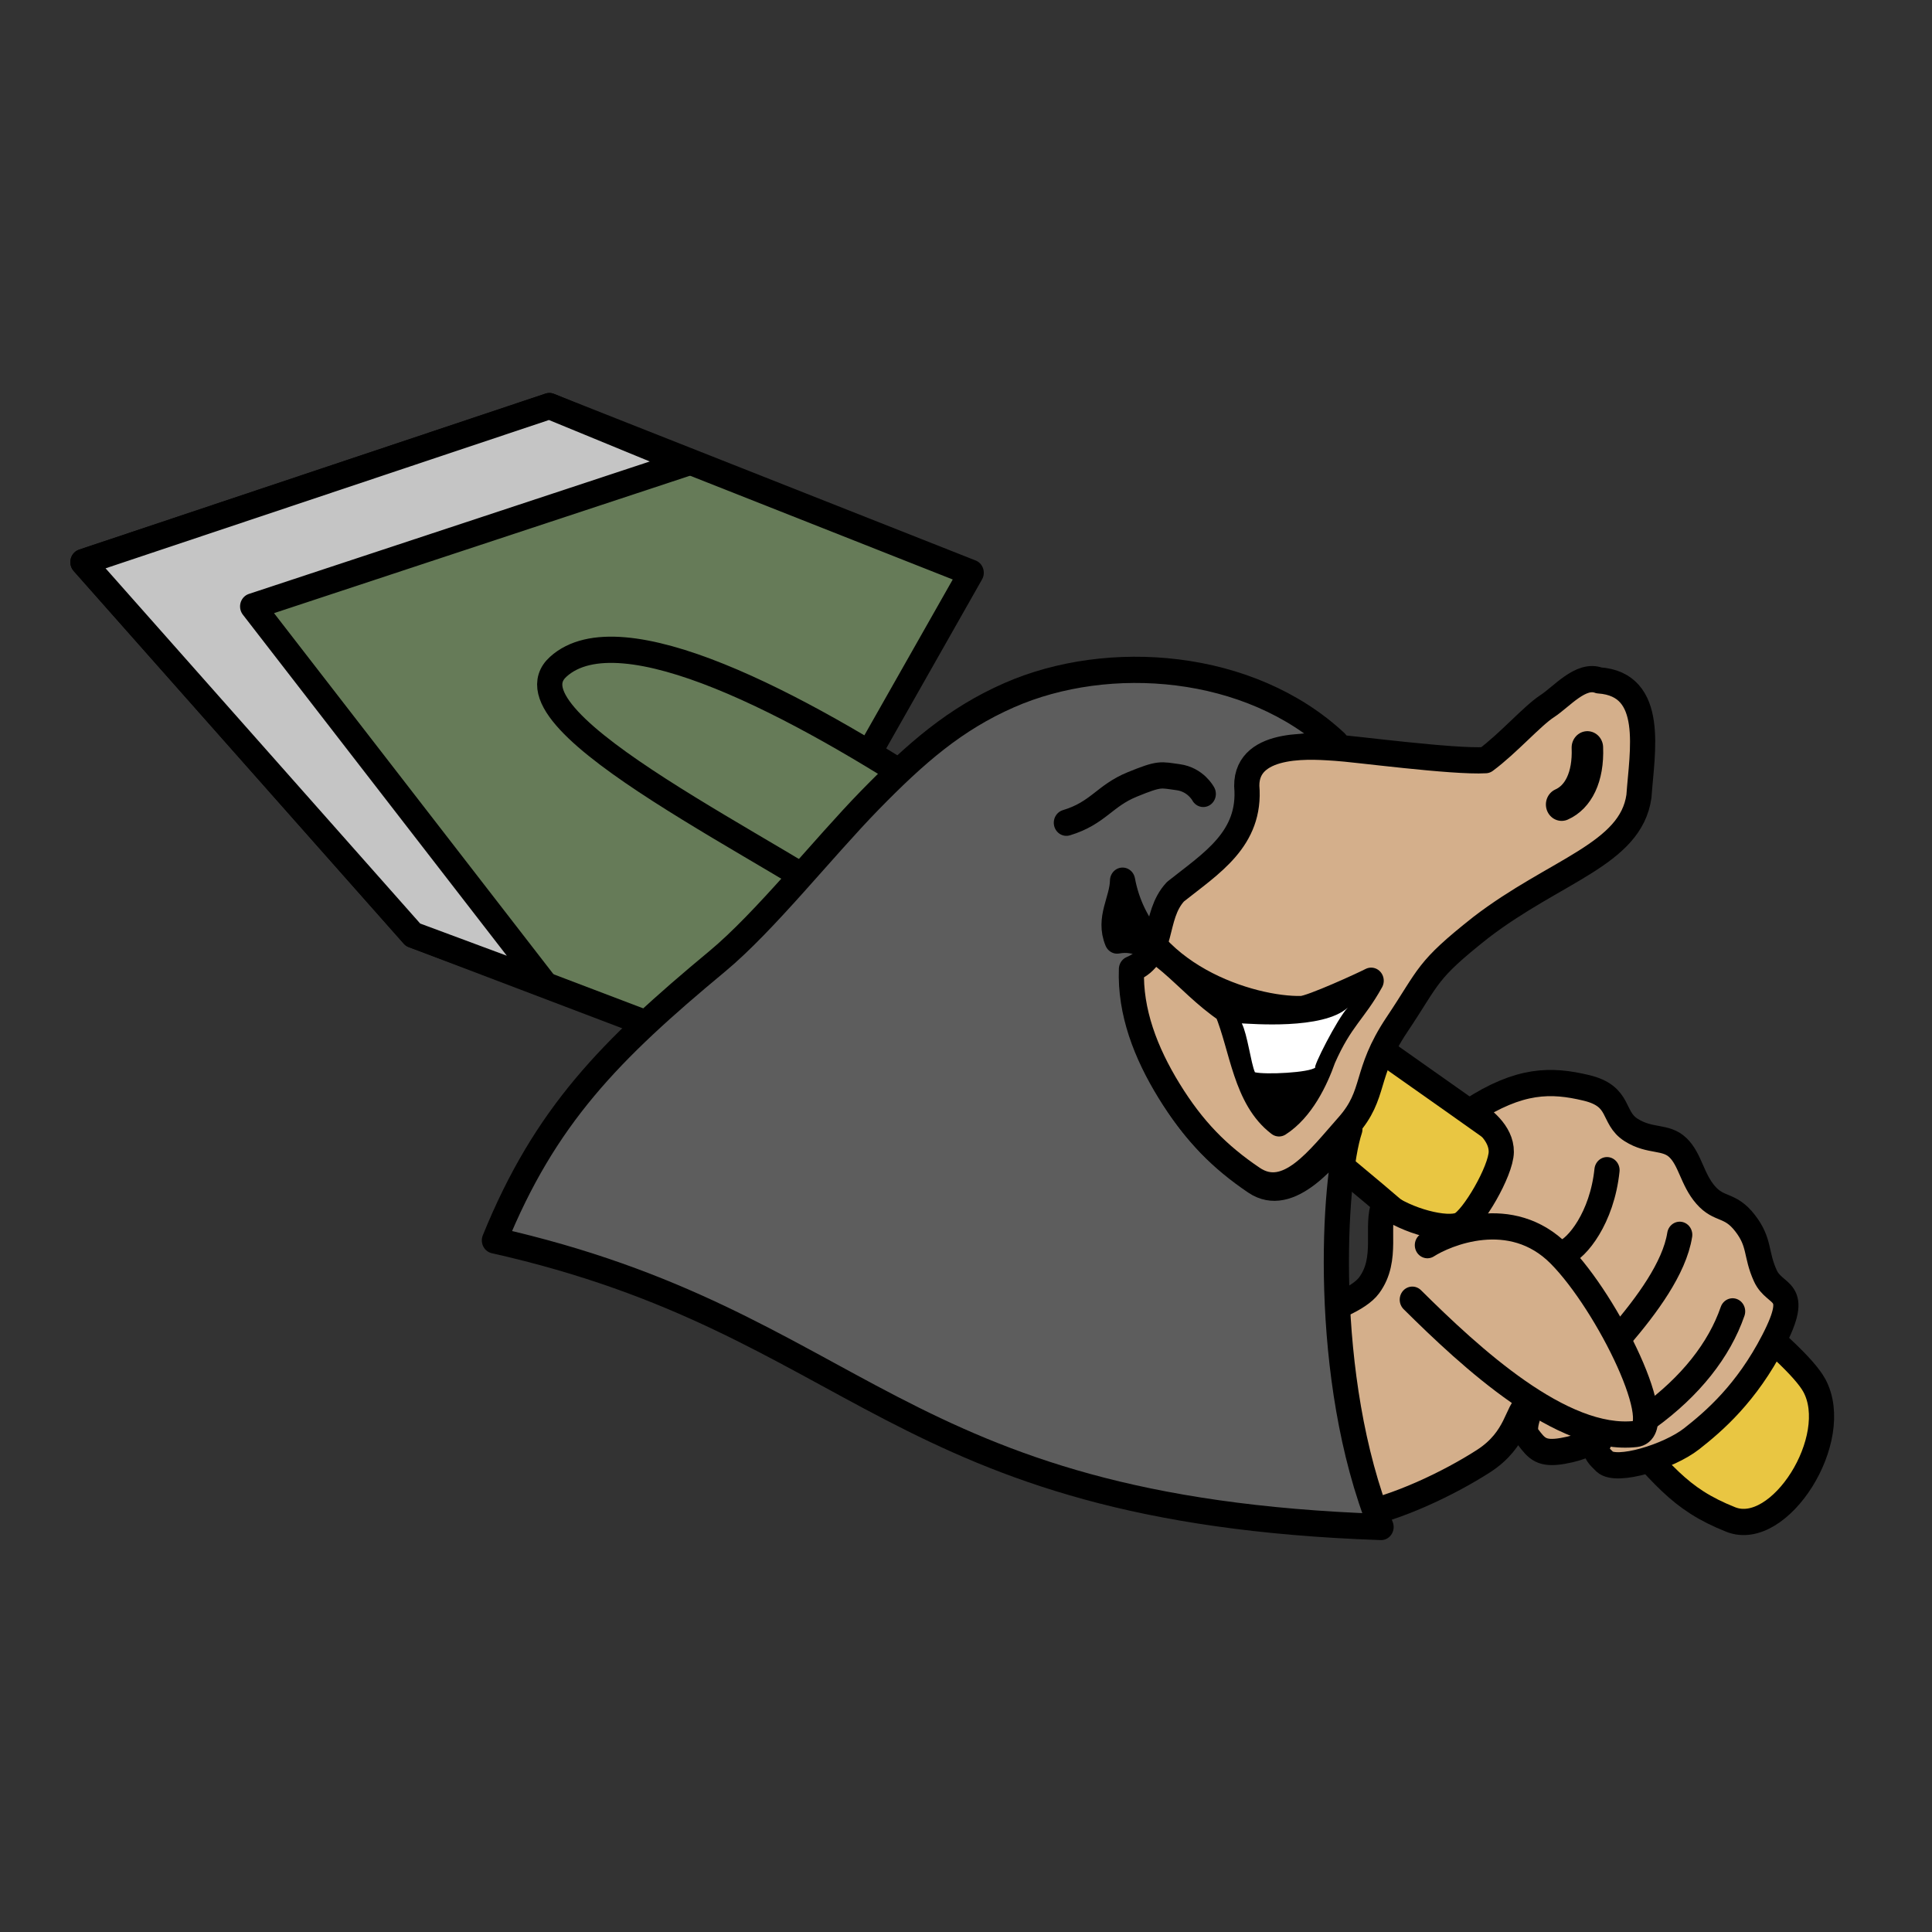 <?xml version="1.0" encoding="UTF-8" standalone="no"?>
<!-- Created with Inkscape (http://www.inkscape.org/) -->

<svg
   xmlns:dc="http://purl.org/dc/elements/1.1/"
   xmlns:cc="http://creativecommons.org/ns#"
   xmlns:rdf="http://www.w3.org/1999/02/22-rdf-syntax-ns#"
   xmlns:svg="http://www.w3.org/2000/svg"
   xmlns="http://www.w3.org/2000/svg"
   xmlns:sodipodi="http://sodipodi.sourceforge.net/DTD/sodipodi-0.dtd"
   xmlns:inkscape="http://www.inkscape.org/namespaces/inkscape"
   version="1.0"
   width="280"
   height="280"
   id="svg2"
   sodipodi:version="0.32"
   inkscape:version="0.92.2 (5c3e80d, 2017-08-06)"
   sodipodi:docname="geokrety.svg"
   inkscape:output_extension="org.inkscape.output.svg.inkscape"
   inkscape:export-filename="/mnt/nfs/geokrety/templates/logo-jesien.png"
   inkscape:export-xdpi="131.54472"
   inkscape:export-ydpi="131.54472">
  <rect width="100%" height="100%" fill="#333333" stroke="none"/>
  <sodipodi:namedview
     inkscape:window-height="1056"
     inkscape:window-width="1855"
     inkscape:pageshadow="2"
     inkscape:pageopacity="0.0"
     guidetolerance="10.0"
     gridtolerance="10.0"
     objecttolerance="10.0"
     borderopacity="1.0"
     bordercolor="#666666"
     pagecolor="#ffffff"
     id="base"
     showgrid="false"
     inkscape:zoom="1.3540731"
     inkscape:cx="43.515673"
     inkscape:cy="82.924266"
     inkscape:window-x="65"
     inkscape:window-y="24"
     inkscape:current-layer="svg2"
     inkscape:window-maximized="1"
     fit-margin-top="0"
     fit-margin-left="0"
     fit-margin-right="0"
     fit-margin-bottom="0" />
  <defs
     id="defs4">
    <inkscape:perspective
       sodipodi:type="inkscape:persp3d"
       inkscape:vp_x="0 : 17.129309 : 1"
       inkscape:vp_y="0 : 1000 : 0"
       inkscape:vp_z="197.98587 : 17.129309 : 1"
       inkscape:persp3d-origin="98.992935 : 11.419539 : 1"
       id="perspective34" />
    <inkscape:perspective
       id="perspective2736"
       inkscape:persp3d-origin="372.04724 : 350.78739 : 1"
       inkscape:vp_z="744.09448 : 526.18109 : 1"
       inkscape:vp_y="0 : 1000 : 0"
       inkscape:vp_x="0 : 526.18109 : 1"
       sodipodi:type="inkscape:persp3d" />
    <inkscape:perspective
       id="perspective3687"
       inkscape:persp3d-origin="372.04724 : 350.78739 : 1"
       inkscape:vp_z="744.09448 : 526.18109 : 1"
       inkscape:vp_y="0 : 1000 : 0"
       inkscape:vp_x="0 : 526.18109 : 1"
       sodipodi:type="inkscape:persp3d" />
    <inkscape:perspective
       id="perspective3743"
       inkscape:persp3d-origin="0.5 : 0.33333333 : 1"
       inkscape:vp_z="1 : 0.5 : 1"
       inkscape:vp_y="0 : 1000 : 0"
       inkscape:vp_x="0 : 0.5 : 1"
       sodipodi:type="inkscape:persp3d" />
  </defs>
  <g
     id="g15767-3"
     transform="matrix(1.297,0,0,1.35,279.449,78.692)"
     inkscape:export-filename="/home/filips/svn/geokrety/rzeczy/logo/geokrety.png"
     inkscape:export-xdpi="468.53"
     inkscape:export-ydpi="468.53">
    <polygon
       transform="matrix(1.802,-0.163,0.163,1.802,-298.812,-111.447)"
       style="fill:#ffffff;fill-rule:nonzero;stroke-linecap:round;stroke-linejoin:round"
       class="fil59"
       points="151.073,106.766 151.143,106.696 "
       id="polygon2819-6" />
    <polygon
       transform="matrix(1.802,-0.163,0.163,1.802,-298.812,-111.447)"
       style="fill:#ffffff;fill-rule:nonzero;stroke-linecap:round;stroke-linejoin:round"
       class="fil59"
       points="152.06,107.049 151.955,106.908 "
       id="polygon2821-7" />
    <polygon
       transform="matrix(1.802,-0.163,0.163,1.802,-298.812,-111.447)"
       style="fill:#ffffff;fill-rule:nonzero;stroke-linecap:round;stroke-linejoin:round"
       class="fil59"
       points="147.545,117.914 147.686,117.844 "
       id="polygon2823-5" />
    <path
       inkscape:connector-curvature="0"
       sodipodi:nodetypes="cssz"
       id="path2825-3"
       d="m -79.438,41.735 c 14.167,10.523 62.44,41.11 66.718,48.714 3.211,5.707 -3.893,16.477 -9.351,14.384 -11.732,-4.499 -6.467,-10.177 -55.86,-47.492"
       style="fill:#e9c642;fill-opacity:1;fill-rule:evenodd;stroke:#000000;stroke-width:2.815;stroke-linecap:round;stroke-linejoin:round;stroke-miterlimit:4;stroke-dasharray:none;stroke-opacity:1" />
    <path
       inkscape:connector-curvature="0"
       sodipodi:nodetypes="cscszczzzzzzzzzczzzzzz"
       id="path2827-5"
       d="m -77.634,85.69 c 2.409,-1.227 12.939,-3.118 15.153,-5.983 2.214,-2.864 0.674,-6.332 1.683,-8.742 2.589,1.879 7.006,2.912 8.503,2.265 1.404,-0.606 4.566,-5.813 4.591,-7.859 0.026,-2.046 -2.109,-3.609 -3.452,-4.365 5.519,-3.453 9.024,-3.412 12.958,-2.509 3.934,0.903 2.802,3.172 4.993,4.513 2.138,1.308 3.855,0.634 5.237,1.903 1.381,1.269 1.591,3.419 3.1,5.079 1.546,1.7 2.699,0.911 4.403,3.024 1.704,2.113 1.153,3.302 2.266,5.649 1.113,2.347 4.011,1.233 0.9,7.024 -3.017,5.615 -6.636,8.594 -9.13,10.476 -2.556,1.929 -8.417,3.644 -9.712,2.465 -1.544,-1.406 -0.879,-1.291 -0.428,-2.663 -1.25,0.509 -1.909,1.111 -4.285,1.507 -2.376,0.396 -2.905,-0.276 -3.882,-1.52 -0.977,-1.243 1.212,-4.106 -0.025,-3.454 -1.237,0.652 -1.104,3.7 -4.922,6.062 -3.818,2.362 -9.784,5.127 -14.572,5.921 -4.788,0.794 -7.819,-2.342 -10.02,-2.394"
       style="fill:#d4af8b;fill-opacity:1;fill-rule:evenodd;stroke:#000000;stroke-width:2.815;stroke-linecap:round;stroke-linejoin:round;stroke-miterlimit:4;stroke-dasharray:none;stroke-opacity:1" />
    <path
       inkscape:connector-curvature="0"
       sodipodi:nodetypes="cszz"
       id="path2829-6"
       d="m -57.646,81.236 c 6.501,6.194 16.721,15.316 24.958,14.417 3.833,-0.417 -3.065,-14.002 -8.507,-19.288 -5.442,-5.287 -12.765,-2.221 -14.765,-0.983"
       style="fill:none;fill-opacity:0.75;fill-rule:evenodd;stroke:#000000;stroke-width:2.815;stroke-linecap:round;stroke-linejoin:round;stroke-miterlimit:4;stroke-dasharray:none;stroke-opacity:1" />
    <path
       inkscape:connector-curvature="0"
       sodipodi:nodetypes="cz"
       id="path2831-2"
       d="m -40.681,76.213 c 1.421,-0.482 4.23,-3.726 4.79,-8.881"
       style="fill:none;fill-opacity:0.75;fill-rule:evenodd;stroke:#000000;stroke-width:2.815;stroke-linecap:round;stroke-linejoin:round;stroke-miterlimit:4;stroke-dasharray:none;stroke-opacity:1" />
    <path
       inkscape:connector-curvature="0"
       sodipodi:nodetypes="cz"
       id="path2833-9"
       d="m -34.332,85.085 c 2.8,-3.154 5.977,-7.205 6.566,-10.815"
       style="fill:none;fill-opacity:0.75;fill-rule:evenodd;stroke:#000000;stroke-width:2.815;stroke-linecap:round;stroke-linejoin:round;stroke-miterlimit:4;stroke-dasharray:none;stroke-opacity:1" />
    <path
       inkscape:connector-curvature="0"
       sodipodi:nodetypes="cz"
       id="path2835-1"
       d="m -31.27,93.835 c 4.691,-3.274 7.922,-7.19 9.414,-11.345"
       style="fill:none;fill-opacity:0.75;fill-rule:evenodd;stroke:#000000;stroke-width:2.815;stroke-linecap:round;stroke-linejoin:round;stroke-miterlimit:4;stroke-dasharray:none;stroke-opacity:1" />
    <g
       transform="matrix(0.703,0.037,-0.037,0.703,-275.973,-686.683)"
       id="g2837-2">
      <path
         inkscape:connector-curvature="0"
         style="opacity:1;fill:#667b58;fill-opacity:1;fill-rule:evenodd;stroke:#000000;stroke-width:4;stroke-linecap:butt;stroke-linejoin:round;stroke-miterlimit:4;stroke-dasharray:none;stroke-opacity:1"
         d="m 291.293,966.005 -38.677,74.178 -46.898,-14.387 -55.306,-53.999 72.683,-27.653 z"
         id="path2839-7"
         sodipodi:nodetypes="cccccc" />
      <path
         inkscape:connector-curvature="0"
         style="opacity:1;fill:#c5c5c5;fill-opacity:1;fill-rule:evenodd;stroke:#000000;stroke-width:4;stroke-linecap:butt;stroke-linejoin:round;stroke-miterlimit:4;stroke-dasharray:none;stroke-opacity:1"
         d="m 205.718,1025.796 -55.306,-53.999 72.683,-27.653 22.328,7.49 -67.753,25.496 49.308,55.019 z"
         id="path2841-0"
         sodipodi:nodetypes="ccccccc" />
      <path
         inkscape:connector-curvature="0"
         style="fill:#667b58;fill-opacity:1;fill-rule:evenodd;stroke:#000000;stroke-width:4;stroke-linecap:butt;stroke-linejoin:round;stroke-miterlimit:4;stroke-dasharray:none;stroke-opacity:1"
         d="m 288.18,1000.584 -9.197,19.648 c -15.203,-9.807 -61.663,-27.495 -52.396,-36.464 9.412,-9.109 38.416,3.774 61.593,16.816 z"
         id="path2843-9"
         sodipodi:nodetypes="cczc" />
    </g>
    <path
       inkscape:connector-curvature="0"
       sodipodi:nodetypes="cccszscccczzc"
       id="path2845-3"
       d="m -64.624,62.931 c -1.833,5.249 -3.217,26.674 3.487,42.707 -54.838,-1.824 -58.03,-21.903 -99.074,-30.769 5.657,-13.383 12.953,-20.429 24.893,-29.953 5.335,-4.256 11.861,-12.187 17.055,-17.298 5.194,-5.112 9.535,-8.731 15.57,-11.277 11.124,-4.693 26.888,-3.517 36.515,5.106 -2.855,0.679 -9.769,-0.106 -9.716,4.949 0.505,5.708 -4.006,8.31 -7.966,11.344 -2.578,2.671 -1.1,6.782 -4.918,8.32 -0.179,4.573 1.595,8.986 4.192,13.042 2.711,4.234 5.529,6.961 9.378,9.46 3.849,2.499 8.137,-2.758 10.584,-5.632 z"
       style="fill:#5d5d5d;fill-opacity:1;fill-rule:evenodd;stroke:#000000;stroke-width:2.815;stroke-linecap:butt;stroke-linejoin:round;stroke-miterlimit:4;stroke-dasharray:none;stroke-opacity:1" />
    <path
       inkscape:connector-curvature="0"
       sodipodi:nodetypes="ccccczzczccczz"
       id="path2847-6"
       d="m -64.874,62.627 c -3.235,3.506 -6.735,8.131 -10.584,5.632 -3.849,-2.499 -6.667,-5.226 -9.378,-9.46 -2.597,-4.055 -4.371,-8.469 -4.192,-13.042 3.818,-1.538 2.34,-5.649 4.918,-8.32 3.96,-3.034 8.471,-5.637 7.966,-11.344 -0.053,-5.056 7.977,-4.211 9.902,-4.112 2.018,0.103 13.132,1.544 16.777,1.335 2.522,-1.789 5.235,-4.766 6.889,-5.795 1.61,-1.002 3.748,-3.507 5.783,-2.77 6.354,0.418 4.815,7.672 4.47,12.44 -0.915,6.239 -9.324,7.929 -17.676,14.092 -6.191,4.704 -5.649,5.091 -9.368,10.427 -3.718,5.336 -2.271,7.411 -5.506,10.917 z"
       style="fill:#d4af8b;fill-opacity:1;fill-rule:evenodd;stroke:#000000;stroke-width:2.815;stroke-linecap:butt;stroke-linejoin:round;stroke-miterlimit:4;stroke-dasharray:none;stroke-opacity:1" />
    <path
       inkscape:connector-curvature="0"
       sodipodi:nodetypes="cc"
       id="path2849-0"
       d="m -38.083,21.963 c 0.13,3.192 -1.029,5.32 -2.876,6.112"
       style="fill:none;fill-opacity:0.75;fill-rule:evenodd;stroke:#000000;stroke-width:3.519;stroke-linecap:round;stroke-linejoin:miter;stroke-miterlimit:4;stroke-dasharray:none;stroke-opacity:1" />
    <path
       inkscape:connector-curvature="0"
       sodipodi:nodetypes="cccccccc"
       style="fill:#000000;fill-rule:nonzero;stroke:#000000;stroke-width:2.815;stroke-linecap:round;stroke-linejoin:round;stroke-miterlimit:4;stroke-dasharray:none;stroke-opacity:1"
       class="fil58"
       d="m -70.035,50.038 c 1.104,-0.037 6.996,-2.643 7.79,-3.043 -1.905,3.308 -3.377,4.007 -5.342,8.28 -0.865,2.359 -2.414,5.463 -4.956,7.032 -3.764,-2.747 -4.09,-8.114 -5.829,-12.163 -4.741,-3.04 -7.936,-8.247 -12.254,-7.461 -1.026,-2.372 0.554,-4.245 0.603,-6.43 1.981,10.257 14.423,13.905 19.989,13.784 z"
       id="path2851-6" />
    <path
       inkscape:connector-curvature="0"
       style="fill:#ffffff;fill-rule:nonzero"
       class="fil59"
       d="m -68.471,56.306 c -0.661,0.562 -5.598,0.788 -6.762,0.516 -0.456,-1.011 -0.831,-4.041 -1.466,-5.247 0.884,0.022 9.092,0.729 11.844,-1.699 -1.184,1.195 -3.996,6.564 -3.617,6.43 z"
       id="path2853-2" />
    <path
       inkscape:connector-curvature="0"
       sodipodi:nodetypes="czzc"
       id="path2855-6"
       d="m -96.3,30.034 c 3.552,-1.028 4.243,-2.891 7.363,-4.113 3.12,-1.223 3.133,-1.033 5.116,-0.778 1.983,0.255 2.817,1.797 2.817,1.797"
       style="fill:none;fill-opacity:0.75;fill-rule:evenodd;stroke:#000000;stroke-width:2.815;stroke-linecap:round;stroke-linejoin:round;stroke-miterlimit:4;stroke-dasharray:none;stroke-opacity:1" />
  </g>
</svg>
